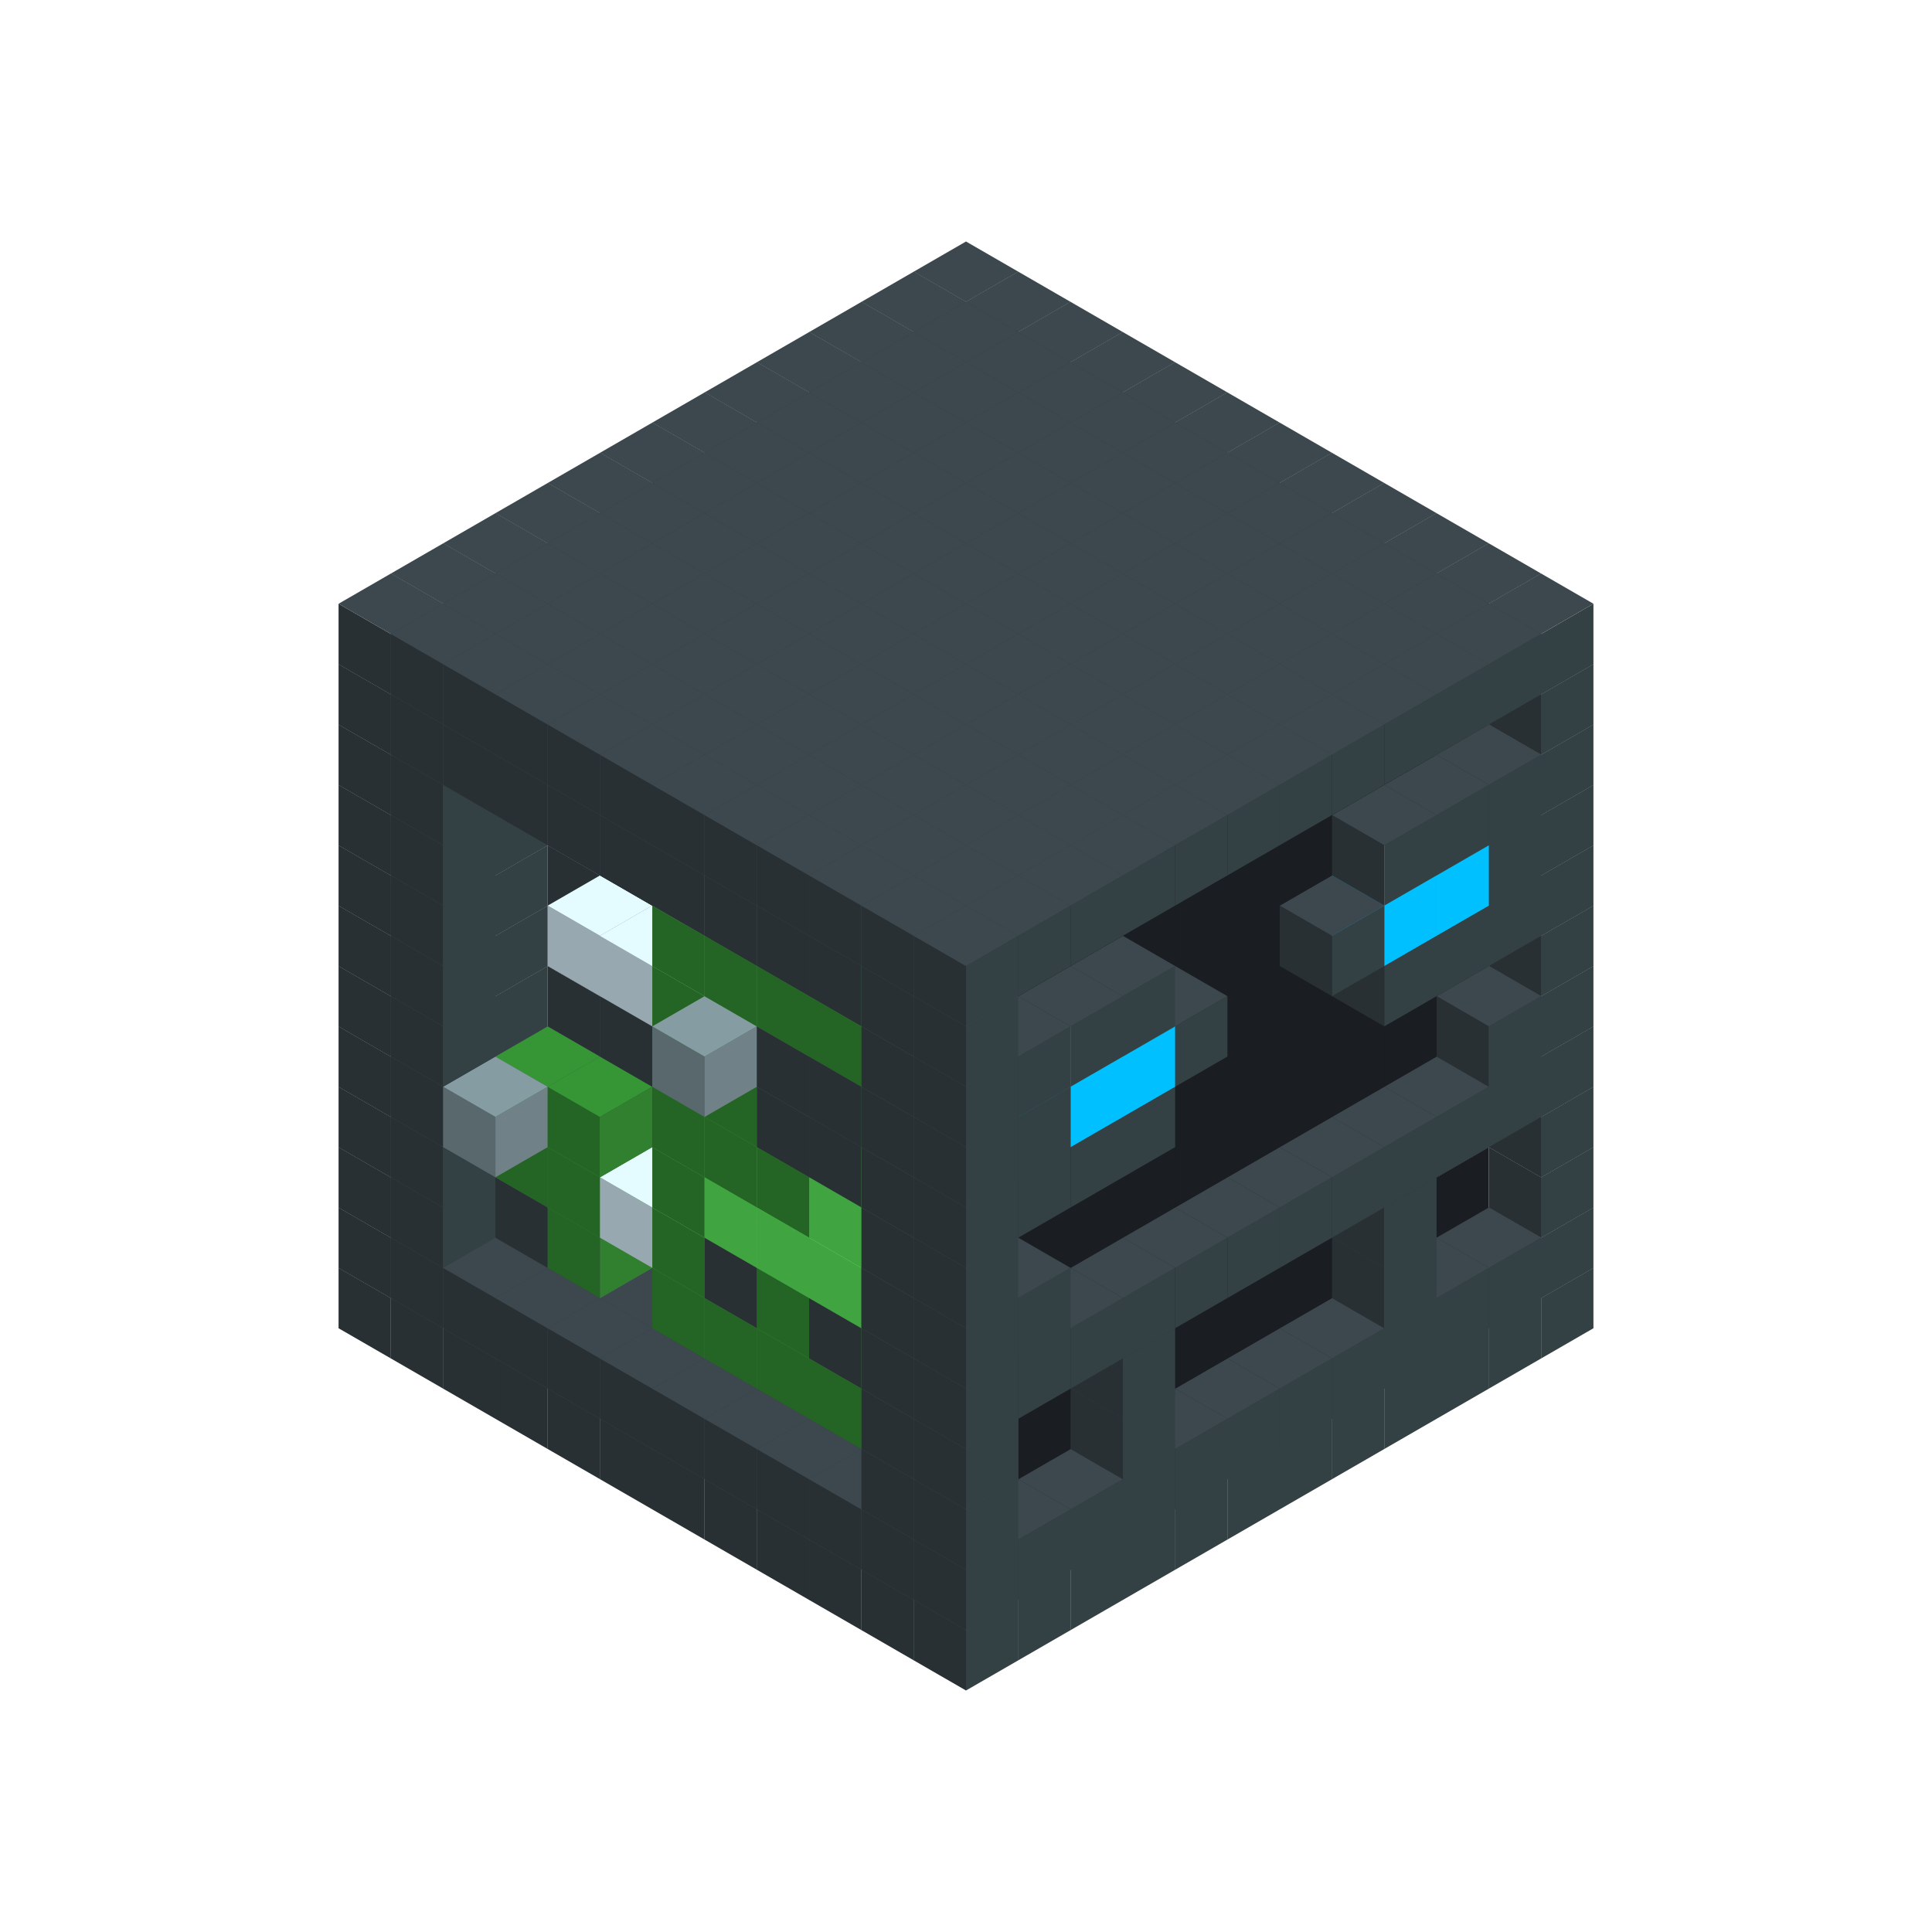 
<svg width='600' height='600' viewBox='4436371 5550000 3200000 3200000' xmlns='http://www.w3.org/2000/svg' xmlns:xlink='http://www.w3.org/1999/xlink'>
<use xlink:href='#v-0x0000010f-1' transform='translate(983738,3600000)'/>
<use xlink:href='#v-0x0000010f-1' transform='translate(1070341,3650000)'/>
<use xlink:href='#v-0x0000010f-1' transform='translate(1156944,3700000)'/>
<use xlink:href='#v-0x0000010f-1' transform='translate(1243547,3750000)'/>
<use xlink:href='#v-0x0000010f-1' transform='translate(1330150,3800000)'/>
<use xlink:href='#v-0x0000010f-1' transform='translate(1416753,3850000)'/>
<use xlink:href='#v-0x0000010f-1' transform='translate(1503356,3900000)'/>
<use xlink:href='#v-0x0000010f-1' transform='translate(1589959,3950000)'/>
<use xlink:href='#v-0x0000010f-1' transform='translate(1676562,4000000)'/>
<use xlink:href='#v-0x0000010f-1' transform='translate(1763165,4050000)'/>
<use xlink:href='#v-0x0000010f-1' transform='translate(1849768,4100000)'/>
<use xlink:href='#v-0x0000010f-1' transform='translate(2889004,3600000)'/>
<use xlink:href='#v-0x0000010f-1' transform='translate(2802401,3650000)'/>
<use xlink:href='#v-0x0000010f-1' transform='translate(2715798,3700000)'/>
<use xlink:href='#v-0x0000010f-1' transform='translate(2629195,3750000)'/>
<use xlink:href='#v-0x0000010f-1' transform='translate(2542592,3800000)'/>
<use xlink:href='#v-0x0000010f-1' transform='translate(2455989,3850000)'/>
<use xlink:href='#v-0x0000010f-1' transform='translate(2369386,3900000)'/>
<use xlink:href='#v-0x0000010f-1' transform='translate(2282783,3950000)'/>
<use xlink:href='#v-0x0000010f-1' transform='translate(2196180,4000000)'/>
<use xlink:href='#v-0x0000010f-1' transform='translate(2109577,4050000)'/>
<use xlink:href='#v-0x0000010f-1' transform='translate(2022974,4100000)'/>
<use xlink:href='#v-0x0000010f-1' transform='translate(1936371,4150000)'/>
<use xlink:href='#v-0x0000010f-1' transform='translate(983738,3500000)'/>
<use xlink:href='#v-0x0000010f-1' transform='translate(1156944,3500000)'/>
<use xlink:href='#v-0x0000010f-1' transform='translate(1070341,3550000)'/>
<use xlink:href='#v-0x0000010f-1' transform='translate(1243547,3550000)'/>
<use xlink:href='#v-0x0000010f-1' transform='translate(1156944,3600000)'/>
<use xlink:href='#v-0x0000010f-1' transform='translate(1330150,3600000)'/>
<use xlink:href='#v-0x0000010f-1' transform='translate(1243547,3650000)'/>
<use xlink:href='#v-0x0000010f-1' transform='translate(1416753,3650000)'/>
<use xlink:href='#v-0x0000010f-1' transform='translate(1330150,3700000)'/>
<use xlink:href='#v-0x0000010f-1' transform='translate(1503356,3700000)'/>
<use xlink:href='#v-0x0000010f-1' transform='translate(1416753,3750000)'/>
<use xlink:href='#v-0x0000010f-1' transform='translate(1589959,3750000)'/>
<use xlink:href='#v-0x0000010f-1' transform='translate(1503356,3800000)'/>
<use xlink:href='#v-0x0000010f-1' transform='translate(1676562,3800000)'/>
<use xlink:href='#v-0x0000010f-1' transform='translate(1589959,3850000)'/>
<use xlink:href='#v-0x0000010f-1' transform='translate(1763165,3850000)'/>
<use xlink:href='#v-0x0000010f-1' transform='translate(1676562,3900000)'/>
<use xlink:href='#v-0x0000010f-1' transform='translate(1849768,3900000)'/>
<use xlink:href='#v-0x0000010f-1' transform='translate(1763165,3950000)'/>
<use xlink:href='#v-0x0000010f-2' transform='translate(2715798,3500000)'/>
<use xlink:href='#v-0x0000010f-2' transform='translate(2629195,3550000)'/>
<use xlink:href='#v-0x0000010f-2' transform='translate(2542592,3600000)'/>
<use xlink:href='#v-0x0000010f-2' transform='translate(2455989,3650000)'/>
<use xlink:href='#v-0x0000010f-2' transform='translate(2369386,3700000)'/>
<use xlink:href='#v-0x0000010f-2' transform='translate(2282783,3750000)'/>
<use xlink:href='#v-0x0000010f-2' transform='translate(2196180,3800000)'/>
<use xlink:href='#v-0x0000010f-2' transform='translate(2109577,3850000)'/>
<use xlink:href='#v-0x0000010f-2' transform='translate(2022974,3900000)'/>
<use xlink:href='#v-0x0000010f-1' transform='translate(1936371,3950000)'/>
<use xlink:href='#v-0x0000010f-1' transform='translate(1849768,4000000)'/>
<use xlink:href='#v-0x0000010f-1' transform='translate(2889004,3500000)'/>
<use xlink:href='#v-0x0000010f-1' transform='translate(2802401,3550000)'/>
<use xlink:href='#v-0x0000010f-1' transform='translate(2715798,3600000)'/>
<use xlink:href='#v-0x0000010f-1' transform='translate(2629195,3650000)'/>
<use xlink:href='#v-0x0000010f-1' transform='translate(2542592,3700000)'/>
<use xlink:href='#v-0x0000010f-1' transform='translate(2455989,3750000)'/>
<use xlink:href='#v-0x0000010f-1' transform='translate(2369386,3800000)'/>
<use xlink:href='#v-0x0000010f-1' transform='translate(2282783,3850000)'/>
<use xlink:href='#v-0x0000010f-1' transform='translate(2196180,3900000)'/>
<use xlink:href='#v-0x0000010f-1' transform='translate(2109577,3950000)'/>
<use xlink:href='#v-0x0000010f-1' transform='translate(2022974,4000000)'/>
<use xlink:href='#v-0x0000010f-1' transform='translate(1936371,4050000)'/>
<use xlink:href='#v-0x0000010f-1' transform='translate(983738,3400000)'/>
<use xlink:href='#v-0x0000010f-1' transform='translate(1156944,3400000)'/>
<use xlink:href='#v-0x0000010f-1' transform='translate(1070341,3450000)'/>
<use xlink:href='#v-0x0000010f-7' transform='translate(1330150,3400000)'/>
<use xlink:href='#v-0x0000010f-7' transform='translate(1243547,3450000)'/>
<use xlink:href='#v-0x0000010f-7' transform='translate(1416753,3450000)'/>
<use xlink:href='#v-0x0000010f-5' transform='translate(1330150,3500000)'/>
<use xlink:href='#v-0x0000010f-7' transform='translate(1503356,3500000)'/>
<use xlink:href='#v-0x0000010f-7' transform='translate(1589959,3550000)'/>
<use xlink:href='#v-0x0000010f-5' transform='translate(1503356,3600000)'/>
<use xlink:href='#v-0x0000010f-7' transform='translate(1676562,3600000)'/>
<use xlink:href='#v-0x0000010f-5' transform='translate(1589959,3650000)'/>
<use xlink:href='#v-0x0000010f-7' transform='translate(1763165,3650000)'/>
<use xlink:href='#v-0x0000010f-5' transform='translate(1676562,3700000)'/>
<use xlink:href='#v-0x0000010f-7' transform='translate(1849768,3700000)'/>
<use xlink:href='#v-0x0000010f-5' transform='translate(1763165,3750000)'/>
<use xlink:href='#v-0x0000010f-7' transform='translate(1936371,3750000)'/>
<use xlink:href='#v-0x0000010f-5' transform='translate(1849768,3800000)'/>
<use xlink:href='#v-0x0000010f-4' transform='translate(2715798,3400000)'/>
<use xlink:href='#v-0x0000010f-4' transform='translate(2629195,3450000)'/>
<use xlink:href='#v-0x0000010f-4' transform='translate(2542592,3500000)'/>
<use xlink:href='#v-0x0000010f-4' transform='translate(2455989,3550000)'/>
<use xlink:href='#v-0x0000010f-4' transform='translate(2369386,3600000)'/>
<use xlink:href='#v-0x0000010f-4' transform='translate(2282783,3650000)'/>
<use xlink:href='#v-0x0000010f-4' transform='translate(2196180,3700000)'/>
<use xlink:href='#v-0x0000010f-4' transform='translate(2109577,3750000)'/>
<use xlink:href='#v-0x0000010f-4' transform='translate(2022974,3800000)'/>
<use xlink:href='#v-0x0000010f-1' transform='translate(1936371,3850000)'/>
<use xlink:href='#v-0x0000010f-1' transform='translate(1849768,3900000)'/>
<use xlink:href='#v-0x0000010f-1' transform='translate(2889004,3400000)'/>
<use xlink:href='#v-0x0000010f-1' transform='translate(2629195,3550000)'/>
<use xlink:href='#v-0x0000010f-1' transform='translate(2196180,3800000)'/>
<use xlink:href='#v-0x0000010f-1' transform='translate(1936371,3950000)'/>
<use xlink:href='#v-0x0000010f-1' transform='translate(983738,3300000)'/>
<use xlink:href='#v-0x0000010f-1' transform='translate(1156944,3300000)'/>
<use xlink:href='#v-0x0000010f-1' transform='translate(1070341,3350000)'/>
<use xlink:href='#v-0x0000010f-7' transform='translate(1330150,3300000)'/>
<use xlink:href='#v-0x0000010f-5' transform='translate(1243547,3350000)'/>
<use xlink:href='#v-0x0000010f-7' transform='translate(1416753,3350000)'/>
<use xlink:href='#v-0x0000010f-5' transform='translate(1330150,3400000)'/>
<use xlink:href='#v-0x0000010f-7' transform='translate(1503356,3400000)'/>
<use xlink:href='#v-0x0000010f-9' transform='translate(1416753,3450000)'/>
<use xlink:href='#v-0x0000010f-7' transform='translate(1589959,3450000)'/>
<use xlink:href='#v-0x0000010f-5' transform='translate(1503356,3500000)'/>
<use xlink:href='#v-0x0000010f-7' transform='translate(1676562,3500000)'/>
<use xlink:href='#v-0x0000010f-7' transform='translate(1589959,3550000)'/>
<use xlink:href='#v-0x0000010f-7' transform='translate(1763165,3550000)'/>
<use xlink:href='#v-0x0000010f-5' transform='translate(1676562,3600000)'/>
<use xlink:href='#v-0x0000010f-7' transform='translate(1849768,3600000)'/>
<use xlink:href='#v-0x0000010f-7' transform='translate(1763165,3650000)'/>
<use xlink:href='#v-0x0000010f-7' transform='translate(1936371,3650000)'/>
<use xlink:href='#v-0x0000010f-5' transform='translate(1849768,3700000)'/>
<use xlink:href='#v-0x0000010f-4' transform='translate(2715798,3300000)'/>
<use xlink:href='#v-0x0000010f-4' transform='translate(2629195,3350000)'/>
<use xlink:href='#v-0x0000010f-4' transform='translate(2542592,3400000)'/>
<use xlink:href='#v-0x0000010f-4' transform='translate(2455989,3450000)'/>
<use xlink:href='#v-0x0000010f-4' transform='translate(2369386,3500000)'/>
<use xlink:href='#v-0x0000010f-4' transform='translate(2282783,3550000)'/>
<use xlink:href='#v-0x0000010f-4' transform='translate(2196180,3600000)'/>
<use xlink:href='#v-0x0000010f-4' transform='translate(2109577,3650000)'/>
<use xlink:href='#v-0x0000010f-4' transform='translate(2022974,3700000)'/>
<use xlink:href='#v-0x0000010f-1' transform='translate(1936371,3750000)'/>
<use xlink:href='#v-0x0000010f-1' transform='translate(1849768,3800000)'/>
<use xlink:href='#v-0x0000010f-1' transform='translate(2889004,3300000)'/>
<use xlink:href='#v-0x0000010f-1' transform='translate(2629195,3450000)'/>
<use xlink:href='#v-0x0000010f-1' transform='translate(2196180,3700000)'/>
<use xlink:href='#v-0x0000010f-1' transform='translate(1936371,3850000)'/>
<use xlink:href='#v-0x0000010f-1' transform='translate(983738,3200000)'/>
<use xlink:href='#v-0x0000010f-1' transform='translate(1156944,3200000)'/>
<use xlink:href='#v-0x0000010f-1' transform='translate(1070341,3250000)'/>
<use xlink:href='#v-0x0000010f-7' transform='translate(1330150,3200000)'/>
<use xlink:href='#v-0x0000010f-5' transform='translate(1243547,3250000)'/>
<use xlink:href='#v-0x0000010f-8' transform='translate(1156944,3300000)'/>
<use xlink:href='#v-0x0000010f-7' transform='translate(1416753,3250000)'/>
<use xlink:href='#v-0x0000010f-5' transform='translate(1330150,3300000)'/>
<use xlink:href='#v-0x0000010f-7' transform='translate(1503356,3300000)'/>
<use xlink:href='#v-0x0000010f-7' transform='translate(1589959,3350000)'/>
<use xlink:href='#v-0x0000010f-5' transform='translate(1503356,3400000)'/>
<use xlink:href='#v-0x0000010f-7' transform='translate(1676562,3400000)'/>
<use xlink:href='#v-0x0000010f-6' transform='translate(1589959,3450000)'/>
<use xlink:href='#v-0x0000010f-7' transform='translate(1763165,3450000)'/>
<use xlink:href='#v-0x0000010f-6' transform='translate(1676562,3500000)'/>
<use xlink:href='#v-0x0000010f-7' transform='translate(1849768,3500000)'/>
<use xlink:href='#v-0x0000010f-6' transform='translate(1763165,3550000)'/>
<use xlink:href='#v-0x0000010f-7' transform='translate(1936371,3550000)'/>
<use xlink:href='#v-0x0000010f-5' transform='translate(1849768,3600000)'/>
<use xlink:href='#v-0x0000010f-2' transform='translate(2715798,3200000)'/>
<use xlink:href='#v-0x0000010f-2' transform='translate(2629195,3250000)'/>
<use xlink:href='#v-0x0000010f-2' transform='translate(2542592,3300000)'/>
<use xlink:href='#v-0x0000010f-2' transform='translate(2455989,3350000)'/>
<use xlink:href='#v-0x0000010f-2' transform='translate(2369386,3400000)'/>
<use xlink:href='#v-0x0000010f-2' transform='translate(2282783,3450000)'/>
<use xlink:href='#v-0x0000010f-2' transform='translate(2196180,3500000)'/>
<use xlink:href='#v-0x0000010f-2' transform='translate(2109577,3550000)'/>
<use xlink:href='#v-0x0000010f-2' transform='translate(2022974,3600000)'/>
<use xlink:href='#v-0x0000010f-1' transform='translate(1936371,3650000)'/>
<use xlink:href='#v-0x0000010f-1' transform='translate(1849768,3700000)'/>
<use xlink:href='#v-0x0000010f-1' transform='translate(2889004,3200000)'/>
<use xlink:href='#v-0x0000010f-1' transform='translate(2802401,3250000)'/>
<use xlink:href='#v-0x0000010f-1' transform='translate(2715798,3300000)'/>
<use xlink:href='#v-0x0000010f-1' transform='translate(2629195,3350000)'/>
<use xlink:href='#v-0x0000010f-1' transform='translate(2542592,3400000)'/>
<use xlink:href='#v-0x0000010f-1' transform='translate(2455989,3450000)'/>
<use xlink:href='#v-0x0000010f-1' transform='translate(2369386,3500000)'/>
<use xlink:href='#v-0x0000010f-1' transform='translate(2282783,3550000)'/>
<use xlink:href='#v-0x0000010f-1' transform='translate(2196180,3600000)'/>
<use xlink:href='#v-0x0000010f-1' transform='translate(2109577,3650000)'/>
<use xlink:href='#v-0x0000010f-1' transform='translate(2022974,3700000)'/>
<use xlink:href='#v-0x0000010f-1' transform='translate(1936371,3750000)'/>
<use xlink:href='#v-0x0000010f-1' transform='translate(983738,3100000)'/>
<use xlink:href='#v-0x0000010f-1' transform='translate(1156944,3100000)'/>
<use xlink:href='#v-0x0000010f-1' transform='translate(1070341,3150000)'/>
<use xlink:href='#v-0x0000010f-7' transform='translate(1330150,3100000)'/>
<use xlink:href='#v-0x0000010f-7' transform='translate(1416753,3150000)'/>
<use xlink:href='#v-0x0000010f-7' transform='translate(1503356,3200000)'/>
<use xlink:href='#v-0x0000010f-7' transform='translate(1589959,3250000)'/>
<use xlink:href='#v-0x0000010f-5' transform='translate(1503356,3300000)'/>
<use xlink:href='#v-0x0000010f-7' transform='translate(1676562,3300000)'/>
<use xlink:href='#v-0x0000010f-5' transform='translate(1589959,3350000)'/>
<use xlink:href='#v-0x0000010f-7' transform='translate(1763165,3350000)'/>
<use xlink:href='#v-0x0000010f-5' transform='translate(1676562,3400000)'/>
<use xlink:href='#v-0x0000010f-7' transform='translate(1849768,3400000)'/>
<use xlink:href='#v-0x0000010f-6' transform='translate(1763165,3450000)'/>
<use xlink:href='#v-0x0000010f-7' transform='translate(1936371,3450000)'/>
<use xlink:href='#v-0x0000010f-5' transform='translate(1849768,3500000)'/>
<use xlink:href='#v-0x0000010f-2' transform='translate(2715798,3100000)'/>
<use xlink:href='#v-0x0000010f-2' transform='translate(2629195,3150000)'/>
<use xlink:href='#v-0x0000010f-2' transform='translate(2542592,3200000)'/>
<use xlink:href='#v-0x0000010f-2' transform='translate(2455989,3250000)'/>
<use xlink:href='#v-0x0000010f-2' transform='translate(2369386,3300000)'/>
<use xlink:href='#v-0x0000010f-2' transform='translate(2282783,3350000)'/>
<use xlink:href='#v-0x0000010f-2' transform='translate(2196180,3400000)'/>
<use xlink:href='#v-0x0000010f-2' transform='translate(2109577,3450000)'/>
<use xlink:href='#v-0x0000010f-2' transform='translate(2022974,3500000)'/>
<use xlink:href='#v-0x0000010f-1' transform='translate(1936371,3550000)'/>
<use xlink:href='#v-0x0000010f-1' transform='translate(1849768,3600000)'/>
<use xlink:href='#v-0x0000010f-1' transform='translate(2889004,3100000)'/>
<use xlink:href='#v-0x0000010f-1' transform='translate(2802401,3150000)'/>
<use xlink:href='#v-0x0000010f-1' transform='translate(2022974,3600000)'/>
<use xlink:href='#v-0x0000010f-1' transform='translate(1936371,3650000)'/>
<use xlink:href='#v-0x0000010f-1' transform='translate(983738,3000000)'/>
<use xlink:href='#v-0x0000010f-1' transform='translate(1156944,3000000)'/>
<use xlink:href='#v-0x0000010f-1' transform='translate(1070341,3050000)'/>
<use xlink:href='#v-0x0000010f-7' transform='translate(1330150,3000000)'/>
<use xlink:href='#v-0x0000010f-7' transform='translate(1416753,3050000)'/>
<use xlink:href='#v-0x0000010f-7' transform='translate(1503356,3100000)'/>
<use xlink:href='#v-0x0000010f-7' transform='translate(1589959,3150000)'/>
<use xlink:href='#v-0x0000010f-5' transform='translate(1503356,3200000)'/>
<use xlink:href='#v-0x0000010f-7' transform='translate(1676562,3200000)'/>
<use xlink:href='#v-0x0000010f-5' transform='translate(1589959,3250000)'/>
<use xlink:href='#v-0x0000010f-7' transform='translate(1763165,3250000)'/>
<use xlink:href='#v-0x0000010f-7' transform='translate(1676562,3300000)'/>
<use xlink:href='#v-0x0000010f-7' transform='translate(1849768,3300000)'/>
<use xlink:href='#v-0x0000010f-7' transform='translate(1763165,3350000)'/>
<use xlink:href='#v-0x0000010f-7' transform='translate(1936371,3350000)'/>
<use xlink:href='#v-0x0000010f-5' transform='translate(1849768,3400000)'/>
<use xlink:href='#v-0x0000010f-2' transform='translate(2715798,3000000)'/>
<use xlink:href='#v-0x0000010f-2' transform='translate(2629195,3050000)'/>
<use xlink:href='#v-0x0000010f-2' transform='translate(2542592,3100000)'/>
<use xlink:href='#v-0x0000010f-2' transform='translate(2455989,3150000)'/>
<use xlink:href='#v-0x0000010f-2' transform='translate(2369386,3200000)'/>
<use xlink:href='#v-0x0000010f-2' transform='translate(2282783,3250000)'/>
<use xlink:href='#v-0x0000010f-2' transform='translate(2196180,3300000)'/>
<use xlink:href='#v-0x0000010f-2' transform='translate(2109577,3350000)'/>
<use xlink:href='#v-0x0000010f-2' transform='translate(2022974,3400000)'/>
<use xlink:href='#v-0x0000010f-1' transform='translate(1936371,3450000)'/>
<use xlink:href='#v-0x0000010f-1' transform='translate(1849768,3500000)'/>
<use xlink:href='#v-0x0000010f-1' transform='translate(2889004,3000000)'/>
<use xlink:href='#v-0x0000010f-1' transform='translate(1936371,3550000)'/>
<use xlink:href='#v-0x0000010f-1' transform='translate(983738,2900000)'/>
<use xlink:href='#v-0x0000010f-1' transform='translate(1156944,2900000)'/>
<use xlink:href='#v-0x0000010f-1' transform='translate(1070341,2950000)'/>
<use xlink:href='#v-0x0000010f-7' transform='translate(1330150,2900000)'/>
<use xlink:href='#v-0x0000010f-7' transform='translate(1416753,2950000)'/>
<use xlink:href='#v-0x0000010f-9' transform='translate(1330150,3000000)'/>
<use xlink:href='#v-0x0000010f-7' transform='translate(1503356,3000000)'/>
<use xlink:href='#v-0x0000010f-9' transform='translate(1416753,3050000)'/>
<use xlink:href='#v-0x0000010f-7' transform='translate(1589959,3050000)'/>
<use xlink:href='#v-0x0000010f-5' transform='translate(1503356,3100000)'/>
<use xlink:href='#v-0x0000010f-7' transform='translate(1676562,3100000)'/>
<use xlink:href='#v-0x0000010f-5' transform='translate(1589959,3150000)'/>
<use xlink:href='#v-0x0000010f-8' transform='translate(1503356,3200000)'/>
<use xlink:href='#v-0x0000010f-7' transform='translate(1763165,3150000)'/>
<use xlink:href='#v-0x0000010f-7' transform='translate(1676562,3200000)'/>
<use xlink:href='#v-0x0000010f-7' transform='translate(1849768,3200000)'/>
<use xlink:href='#v-0x0000010f-7' transform='translate(1763165,3250000)'/>
<use xlink:href='#v-0x0000010f-7' transform='translate(1936371,3250000)'/>
<use xlink:href='#v-0x0000010f-5' transform='translate(1849768,3300000)'/>
<use xlink:href='#v-0x0000010f-2' transform='translate(2715798,2900000)'/>
<use xlink:href='#v-0x0000010f-2' transform='translate(2629195,2950000)'/>
<use xlink:href='#v-0x0000010f-2' transform='translate(2542592,3000000)'/>
<use xlink:href='#v-0x0000010f-2' transform='translate(2455989,3050000)'/>
<use xlink:href='#v-0x0000010f-2' transform='translate(2369386,3100000)'/>
<use xlink:href='#v-0x0000010f-2' transform='translate(2282783,3150000)'/>
<use xlink:href='#v-0x0000010f-2' transform='translate(2196180,3200000)'/>
<use xlink:href='#v-0x0000010f-2' transform='translate(2109577,3250000)'/>
<use xlink:href='#v-0x0000010f-2' transform='translate(2022974,3300000)'/>
<use xlink:href='#v-0x0000010f-1' transform='translate(1936371,3350000)'/>
<use xlink:href='#v-0x0000010f-1' transform='translate(1849768,3400000)'/>
<use xlink:href='#v-0x0000010f-1' transform='translate(2889004,2900000)'/>
<use xlink:href='#v-0x0000010f-1' transform='translate(2802401,2950000)'/>
<use xlink:href='#v-0x0000010f-1' transform='translate(2715798,3000000)'/>
<use xlink:href='#v-0x0000010f-1' transform='translate(2629195,3050000)'/>
<use xlink:href='#v-0x0000010f-1' transform='translate(2196180,3300000)'/>
<use xlink:href='#v-0x0000010f-1' transform='translate(2109577,3350000)'/>
<use xlink:href='#v-0x0000010f-1' transform='translate(2022974,3400000)'/>
<use xlink:href='#v-0x0000010f-1' transform='translate(1936371,3450000)'/>
<use xlink:href='#v-0x0000010f-1' transform='translate(983738,2800000)'/>
<use xlink:href='#v-0x0000010f-1' transform='translate(1156944,2800000)'/>
<use xlink:href='#v-0x0000010f-1' transform='translate(1070341,2850000)'/>
<use xlink:href='#v-0x0000010f-7' transform='translate(1330150,2800000)'/>
<use xlink:href='#v-0x0000010f-7' transform='translate(1416753,2850000)'/>
<use xlink:href='#v-0x0000010f-7' transform='translate(1503356,2900000)'/>
<use xlink:href='#v-0x0000010f-7' transform='translate(1589959,2950000)'/>
<use xlink:href='#v-0x0000010f-5' transform='translate(1503356,3000000)'/>
<use xlink:href='#v-0x0000010f-7' transform='translate(1676562,3000000)'/>
<use xlink:href='#v-0x0000010f-5' transform='translate(1589959,3050000)'/>
<use xlink:href='#v-0x0000010f-7' transform='translate(1763165,3050000)'/>
<use xlink:href='#v-0x0000010f-5' transform='translate(1676562,3100000)'/>
<use xlink:href='#v-0x0000010f-7' transform='translate(1849768,3100000)'/>
<use xlink:href='#v-0x0000010f-5' transform='translate(1763165,3150000)'/>
<use xlink:href='#v-0x0000010f-7' transform='translate(1936371,3150000)'/>
<use xlink:href='#v-0x0000010f-5' transform='translate(1849768,3200000)'/>
<use xlink:href='#v-0x0000010f-2' transform='translate(2715798,2800000)'/>
<use xlink:href='#v-0x0000010f-2' transform='translate(2629195,2850000)'/>
<use xlink:href='#v-0x0000010f-2' transform='translate(2542592,2900000)'/>
<use xlink:href='#v-0x0000010f-2' transform='translate(2455989,2950000)'/>
<use xlink:href='#v-0x0000010f-2' transform='translate(2369386,3000000)'/>
<use xlink:href='#v-0x0000010f-2' transform='translate(2282783,3050000)'/>
<use xlink:href='#v-0x0000010f-2' transform='translate(2196180,3100000)'/>
<use xlink:href='#v-0x0000010f-2' transform='translate(2109577,3150000)'/>
<use xlink:href='#v-0x0000010f-2' transform='translate(2022974,3200000)'/>
<use xlink:href='#v-0x0000010f-1' transform='translate(1936371,3250000)'/>
<use xlink:href='#v-0x0000010f-1' transform='translate(1849768,3300000)'/>
<use xlink:href='#v-0x0000010f-1' transform='translate(2889004,2800000)'/>
<use xlink:href='#v-0x0000010f-1' transform='translate(2802401,2850000)'/>
<use xlink:href='#v-0x0000010f-3' transform='translate(2715798,2900000)'/>
<use xlink:href='#v-0x0000010f-3' transform='translate(2629195,2950000)'/>
<use xlink:href='#v-0x0000010f-1' transform='translate(2542592,3000000)'/>
<use xlink:href='#v-0x0000010f-1' transform='translate(2282783,3150000)'/>
<use xlink:href='#v-0x0000010f-3' transform='translate(2196180,3200000)'/>
<use xlink:href='#v-0x0000010f-3' transform='translate(2109577,3250000)'/>
<use xlink:href='#v-0x0000010f-1' transform='translate(2022974,3300000)'/>
<use xlink:href='#v-0x0000010f-1' transform='translate(1936371,3350000)'/>
<use xlink:href='#v-0x0000010f-1' transform='translate(983738,2700000)'/>
<use xlink:href='#v-0x0000010f-1' transform='translate(1156944,2700000)'/>
<use xlink:href='#v-0x0000010f-1' transform='translate(1070341,2750000)'/>
<use xlink:href='#v-0x0000010f-7' transform='translate(1330150,2700000)'/>
<use xlink:href='#v-0x0000010f-7' transform='translate(1416753,2750000)'/>
<use xlink:href='#v-0x0000010f-7' transform='translate(1503356,2800000)'/>
<use xlink:href='#v-0x0000010f-7' transform='translate(1589959,2850000)'/>
<use xlink:href='#v-0x0000010f-7' transform='translate(1676562,2900000)'/>
<use xlink:href='#v-0x0000010f-7' transform='translate(1763165,2950000)'/>
<use xlink:href='#v-0x0000010f-7' transform='translate(1849768,3000000)'/>
<use xlink:href='#v-0x0000010f-7' transform='translate(1936371,3050000)'/>
<use xlink:href='#v-0x0000010f-2' transform='translate(2715798,2700000)'/>
<use xlink:href='#v-0x0000010f-2' transform='translate(2629195,2750000)'/>
<use xlink:href='#v-0x0000010f-2' transform='translate(2542592,2800000)'/>
<use xlink:href='#v-0x0000010f-2' transform='translate(2455989,2850000)'/>
<use xlink:href='#v-0x0000010f-2' transform='translate(2369386,2900000)'/>
<use xlink:href='#v-0x0000010f-2' transform='translate(2282783,2950000)'/>
<use xlink:href='#v-0x0000010f-2' transform='translate(2196180,3000000)'/>
<use xlink:href='#v-0x0000010f-2' transform='translate(2109577,3050000)'/>
<use xlink:href='#v-0x0000010f-2' transform='translate(2022974,3100000)'/>
<use xlink:href='#v-0x0000010f-1' transform='translate(1936371,3150000)'/>
<use xlink:href='#v-0x0000010f-1' transform='translate(1849768,3200000)'/>
<use xlink:href='#v-0x0000010f-1' transform='translate(2889004,2700000)'/>
<use xlink:href='#v-0x0000010f-1' transform='translate(2802401,2750000)'/>
<use xlink:href='#v-0x0000010f-1' transform='translate(2715798,2800000)'/>
<use xlink:href='#v-0x0000010f-1' transform='translate(2629195,2850000)'/>
<use xlink:href='#v-0x0000010f-1' transform='translate(2196180,3100000)'/>
<use xlink:href='#v-0x0000010f-1' transform='translate(2109577,3150000)'/>
<use xlink:href='#v-0x0000010f-1' transform='translate(2022974,3200000)'/>
<use xlink:href='#v-0x0000010f-1' transform='translate(1936371,3250000)'/>
<use xlink:href='#v-0x0000010f-1' transform='translate(983738,2600000)'/>
<use xlink:href='#v-0x0000010f-1' transform='translate(1156944,2600000)'/>
<use xlink:href='#v-0x0000010f-1' transform='translate(1070341,2650000)'/>
<use xlink:href='#v-0x0000010f-1' transform='translate(1243547,2650000)'/>
<use xlink:href='#v-0x0000010f-1' transform='translate(1156944,2700000)'/>
<use xlink:href='#v-0x0000010f-1' transform='translate(1330150,2700000)'/>
<use xlink:href='#v-0x0000010f-1' transform='translate(1243547,2750000)'/>
<use xlink:href='#v-0x0000010f-1' transform='translate(1416753,2750000)'/>
<use xlink:href='#v-0x0000010f-1' transform='translate(1330150,2800000)'/>
<use xlink:href='#v-0x0000010f-1' transform='translate(1503356,2800000)'/>
<use xlink:href='#v-0x0000010f-1' transform='translate(1416753,2850000)'/>
<use xlink:href='#v-0x0000010f-1' transform='translate(1589959,2850000)'/>
<use xlink:href='#v-0x0000010f-1' transform='translate(1503356,2900000)'/>
<use xlink:href='#v-0x0000010f-1' transform='translate(1676562,2900000)'/>
<use xlink:href='#v-0x0000010f-1' transform='translate(1589959,2950000)'/>
<use xlink:href='#v-0x0000010f-1' transform='translate(1763165,2950000)'/>
<use xlink:href='#v-0x0000010f-1' transform='translate(1676562,3000000)'/>
<use xlink:href='#v-0x0000010f-1' transform='translate(1849768,3000000)'/>
<use xlink:href='#v-0x0000010f-1' transform='translate(1763165,3050000)'/>
<use xlink:href='#v-0x0000010f-2' transform='translate(2715798,2600000)'/>
<use xlink:href='#v-0x0000010f-2' transform='translate(2629195,2650000)'/>
<use xlink:href='#v-0x0000010f-2' transform='translate(2542592,2700000)'/>
<use xlink:href='#v-0x0000010f-2' transform='translate(2455989,2750000)'/>
<use xlink:href='#v-0x0000010f-2' transform='translate(2369386,2800000)'/>
<use xlink:href='#v-0x0000010f-2' transform='translate(2282783,2850000)'/>
<use xlink:href='#v-0x0000010f-2' transform='translate(2196180,2900000)'/>
<use xlink:href='#v-0x0000010f-2' transform='translate(2109577,2950000)'/>
<use xlink:href='#v-0x0000010f-2' transform='translate(2022974,3000000)'/>
<use xlink:href='#v-0x0000010f-1' transform='translate(1936371,3050000)'/>
<use xlink:href='#v-0x0000010f-1' transform='translate(1849768,3100000)'/>
<use xlink:href='#v-0x0000010f-1' transform='translate(2889004,2600000)'/>
<use xlink:href='#v-0x0000010f-1' transform='translate(1936371,3150000)'/>
<use xlink:href='#v-0x0000010f-1' transform='translate(1936371,1950000)'/>
<use xlink:href='#v-0x0000010f-1' transform='translate(1849768,2000000)'/>
<use xlink:href='#v-0x0000010f-1' transform='translate(1763165,2050000)'/>
<use xlink:href='#v-0x0000010f-1' transform='translate(1676562,2100000)'/>
<use xlink:href='#v-0x0000010f-1' transform='translate(1589959,2150000)'/>
<use xlink:href='#v-0x0000010f-1' transform='translate(1503356,2200000)'/>
<use xlink:href='#v-0x0000010f-1' transform='translate(1416753,2250000)'/>
<use xlink:href='#v-0x0000010f-1' transform='translate(1330150,2300000)'/>
<use xlink:href='#v-0x0000010f-1' transform='translate(1243547,2350000)'/>
<use xlink:href='#v-0x0000010f-1' transform='translate(1156944,2400000)'/>
<use xlink:href='#v-0x0000010f-1' transform='translate(1070341,2450000)'/>
<use xlink:href='#v-0x0000010f-1' transform='translate(983738,2500000)'/>
<use xlink:href='#v-0x0000010f-1' transform='translate(2022974,2000000)'/>
<use xlink:href='#v-0x0000010f-1' transform='translate(1936371,2050000)'/>
<use xlink:href='#v-0x0000010f-1' transform='translate(1849768,2100000)'/>
<use xlink:href='#v-0x0000010f-1' transform='translate(1763165,2150000)'/>
<use xlink:href='#v-0x0000010f-1' transform='translate(1676562,2200000)'/>
<use xlink:href='#v-0x0000010f-1' transform='translate(1589959,2250000)'/>
<use xlink:href='#v-0x0000010f-1' transform='translate(1503356,2300000)'/>
<use xlink:href='#v-0x0000010f-1' transform='translate(1416753,2350000)'/>
<use xlink:href='#v-0x0000010f-1' transform='translate(1330150,2400000)'/>
<use xlink:href='#v-0x0000010f-1' transform='translate(1243547,2450000)'/>
<use xlink:href='#v-0x0000010f-1' transform='translate(1156944,2500000)'/>
<use xlink:href='#v-0x0000010f-1' transform='translate(1070341,2550000)'/>
<use xlink:href='#v-0x0000010f-1' transform='translate(2109577,2050000)'/>
<use xlink:href='#v-0x0000010f-1' transform='translate(2022974,2100000)'/>
<use xlink:href='#v-0x0000010f-1' transform='translate(1936371,2150000)'/>
<use xlink:href='#v-0x0000010f-1' transform='translate(1849768,2200000)'/>
<use xlink:href='#v-0x0000010f-1' transform='translate(1763165,2250000)'/>
<use xlink:href='#v-0x0000010f-1' transform='translate(1676562,2300000)'/>
<use xlink:href='#v-0x0000010f-1' transform='translate(1589959,2350000)'/>
<use xlink:href='#v-0x0000010f-1' transform='translate(1503356,2400000)'/>
<use xlink:href='#v-0x0000010f-1' transform='translate(1416753,2450000)'/>
<use xlink:href='#v-0x0000010f-1' transform='translate(1330150,2500000)'/>
<use xlink:href='#v-0x0000010f-1' transform='translate(1243547,2550000)'/>
<use xlink:href='#v-0x0000010f-1' transform='translate(1156944,2600000)'/>
<use xlink:href='#v-0x0000010f-1' transform='translate(2196180,2100000)'/>
<use xlink:href='#v-0x0000010f-1' transform='translate(2109577,2150000)'/>
<use xlink:href='#v-0x0000010f-1' transform='translate(2022974,2200000)'/>
<use xlink:href='#v-0x0000010f-1' transform='translate(1936371,2250000)'/>
<use xlink:href='#v-0x0000010f-1' transform='translate(1849768,2300000)'/>
<use xlink:href='#v-0x0000010f-1' transform='translate(1763165,2350000)'/>
<use xlink:href='#v-0x0000010f-1' transform='translate(1676562,2400000)'/>
<use xlink:href='#v-0x0000010f-1' transform='translate(1589959,2450000)'/>
<use xlink:href='#v-0x0000010f-1' transform='translate(1503356,2500000)'/>
<use xlink:href='#v-0x0000010f-1' transform='translate(1416753,2550000)'/>
<use xlink:href='#v-0x0000010f-1' transform='translate(1330150,2600000)'/>
<use xlink:href='#v-0x0000010f-1' transform='translate(1243547,2650000)'/>
<use xlink:href='#v-0x0000010f-1' transform='translate(2282783,2150000)'/>
<use xlink:href='#v-0x0000010f-1' transform='translate(2196180,2200000)'/>
<use xlink:href='#v-0x0000010f-1' transform='translate(2109577,2250000)'/>
<use xlink:href='#v-0x0000010f-1' transform='translate(2022974,2300000)'/>
<use xlink:href='#v-0x0000010f-1' transform='translate(1936371,2350000)'/>
<use xlink:href='#v-0x0000010f-1' transform='translate(1849768,2400000)'/>
<use xlink:href='#v-0x0000010f-1' transform='translate(1763165,2450000)'/>
<use xlink:href='#v-0x0000010f-1' transform='translate(1676562,2500000)'/>
<use xlink:href='#v-0x0000010f-1' transform='translate(1589959,2550000)'/>
<use xlink:href='#v-0x0000010f-1' transform='translate(1503356,2600000)'/>
<use xlink:href='#v-0x0000010f-1' transform='translate(1416753,2650000)'/>
<use xlink:href='#v-0x0000010f-1' transform='translate(1330150,2700000)'/>
<use xlink:href='#v-0x0000010f-1' transform='translate(2369386,2200000)'/>
<use xlink:href='#v-0x0000010f-1' transform='translate(2282783,2250000)'/>
<use xlink:href='#v-0x0000010f-1' transform='translate(2196180,2300000)'/>
<use xlink:href='#v-0x0000010f-1' transform='translate(2109577,2350000)'/>
<use xlink:href='#v-0x0000010f-1' transform='translate(2022974,2400000)'/>
<use xlink:href='#v-0x0000010f-1' transform='translate(1936371,2450000)'/>
<use xlink:href='#v-0x0000010f-1' transform='translate(1849768,2500000)'/>
<use xlink:href='#v-0x0000010f-1' transform='translate(1763165,2550000)'/>
<use xlink:href='#v-0x0000010f-1' transform='translate(1676562,2600000)'/>
<use xlink:href='#v-0x0000010f-1' transform='translate(1589959,2650000)'/>
<use xlink:href='#v-0x0000010f-1' transform='translate(1503356,2700000)'/>
<use xlink:href='#v-0x0000010f-1' transform='translate(1416753,2750000)'/>
<use xlink:href='#v-0x0000010f-1' transform='translate(2455989,2250000)'/>
<use xlink:href='#v-0x0000010f-1' transform='translate(2369386,2300000)'/>
<use xlink:href='#v-0x0000010f-1' transform='translate(2282783,2350000)'/>
<use xlink:href='#v-0x0000010f-1' transform='translate(2196180,2400000)'/>
<use xlink:href='#v-0x0000010f-1' transform='translate(2109577,2450000)'/>
<use xlink:href='#v-0x0000010f-1' transform='translate(2022974,2500000)'/>
<use xlink:href='#v-0x0000010f-1' transform='translate(1936371,2550000)'/>
<use xlink:href='#v-0x0000010f-1' transform='translate(1849768,2600000)'/>
<use xlink:href='#v-0x0000010f-1' transform='translate(1763165,2650000)'/>
<use xlink:href='#v-0x0000010f-1' transform='translate(1676562,2700000)'/>
<use xlink:href='#v-0x0000010f-1' transform='translate(1589959,2750000)'/>
<use xlink:href='#v-0x0000010f-1' transform='translate(1503356,2800000)'/>
<use xlink:href='#v-0x0000010f-1' transform='translate(2542592,2300000)'/>
<use xlink:href='#v-0x0000010f-1' transform='translate(2455989,2350000)'/>
<use xlink:href='#v-0x0000010f-1' transform='translate(2369386,2400000)'/>
<use xlink:href='#v-0x0000010f-1' transform='translate(2282783,2450000)'/>
<use xlink:href='#v-0x0000010f-1' transform='translate(2196180,2500000)'/>
<use xlink:href='#v-0x0000010f-1' transform='translate(2109577,2550000)'/>
<use xlink:href='#v-0x0000010f-1' transform='translate(2022974,2600000)'/>
<use xlink:href='#v-0x0000010f-1' transform='translate(1936371,2650000)'/>
<use xlink:href='#v-0x0000010f-1' transform='translate(1849768,2700000)'/>
<use xlink:href='#v-0x0000010f-1' transform='translate(1763165,2750000)'/>
<use xlink:href='#v-0x0000010f-1' transform='translate(1676562,2800000)'/>
<use xlink:href='#v-0x0000010f-1' transform='translate(1589959,2850000)'/>
<use xlink:href='#v-0x0000010f-1' transform='translate(2629195,2350000)'/>
<use xlink:href='#v-0x0000010f-1' transform='translate(2542592,2400000)'/>
<use xlink:href='#v-0x0000010f-1' transform='translate(2455989,2450000)'/>
<use xlink:href='#v-0x0000010f-1' transform='translate(2369386,2500000)'/>
<use xlink:href='#v-0x0000010f-1' transform='translate(2282783,2550000)'/>
<use xlink:href='#v-0x0000010f-1' transform='translate(2196180,2600000)'/>
<use xlink:href='#v-0x0000010f-1' transform='translate(2109577,2650000)'/>
<use xlink:href='#v-0x0000010f-1' transform='translate(2022974,2700000)'/>
<use xlink:href='#v-0x0000010f-1' transform='translate(1936371,2750000)'/>
<use xlink:href='#v-0x0000010f-1' transform='translate(1849768,2800000)'/>
<use xlink:href='#v-0x0000010f-1' transform='translate(1763165,2850000)'/>
<use xlink:href='#v-0x0000010f-1' transform='translate(1676562,2900000)'/>
<use xlink:href='#v-0x0000010f-1' transform='translate(2715798,2400000)'/>
<use xlink:href='#v-0x0000010f-1' transform='translate(2629195,2450000)'/>
<use xlink:href='#v-0x0000010f-1' transform='translate(2542592,2500000)'/>
<use xlink:href='#v-0x0000010f-1' transform='translate(2455989,2550000)'/>
<use xlink:href='#v-0x0000010f-1' transform='translate(2369386,2600000)'/>
<use xlink:href='#v-0x0000010f-1' transform='translate(2282783,2650000)'/>
<use xlink:href='#v-0x0000010f-1' transform='translate(2196180,2700000)'/>
<use xlink:href='#v-0x0000010f-1' transform='translate(2109577,2750000)'/>
<use xlink:href='#v-0x0000010f-1' transform='translate(2022974,2800000)'/>
<use xlink:href='#v-0x0000010f-1' transform='translate(1936371,2850000)'/>
<use xlink:href='#v-0x0000010f-1' transform='translate(1849768,2900000)'/>
<use xlink:href='#v-0x0000010f-1' transform='translate(1763165,2950000)'/>
<use xlink:href='#v-0x0000010f-1' transform='translate(2802401,2450000)'/>
<use xlink:href='#v-0x0000010f-1' transform='translate(2715798,2500000)'/>
<use xlink:href='#v-0x0000010f-1' transform='translate(2629195,2550000)'/>
<use xlink:href='#v-0x0000010f-1' transform='translate(2542592,2600000)'/>
<use xlink:href='#v-0x0000010f-1' transform='translate(2455989,2650000)'/>
<use xlink:href='#v-0x0000010f-1' transform='translate(2369386,2700000)'/>
<use xlink:href='#v-0x0000010f-1' transform='translate(2282783,2750000)'/>
<use xlink:href='#v-0x0000010f-1' transform='translate(2196180,2800000)'/>
<use xlink:href='#v-0x0000010f-1' transform='translate(2109577,2850000)'/>
<use xlink:href='#v-0x0000010f-1' transform='translate(2022974,2900000)'/>
<use xlink:href='#v-0x0000010f-1' transform='translate(1936371,2950000)'/>
<use xlink:href='#v-0x0000010f-1' transform='translate(1849768,3000000)'/>
<use xlink:href='#v-0x0000010f-1' transform='translate(2889004,2500000)'/>
<use xlink:href='#v-0x0000010f-1' transform='translate(2802401,2550000)'/>
<use xlink:href='#v-0x0000010f-1' transform='translate(2715798,2600000)'/>
<use xlink:href='#v-0x0000010f-1' transform='translate(2629195,2650000)'/>
<use xlink:href='#v-0x0000010f-1' transform='translate(2542592,2700000)'/>
<use xlink:href='#v-0x0000010f-1' transform='translate(2455989,2750000)'/>
<use xlink:href='#v-0x0000010f-1' transform='translate(2369386,2800000)'/>
<use xlink:href='#v-0x0000010f-1' transform='translate(2282783,2850000)'/>
<use xlink:href='#v-0x0000010f-1' transform='translate(2196180,2900000)'/>
<use xlink:href='#v-0x0000010f-1' transform='translate(2109577,2950000)'/>
<use xlink:href='#v-0x0000010f-1' transform='translate(2022974,3000000)'/>
<use xlink:href='#v-0x0000010f-1' transform='translate(1936371,3050000)'/>
<defs>
<g id='v-0x0000010f-1'>
<polygon points='4100000,4100000 4100000,4200000 4013397,4150000 4013397,4050000' fill='#283034'/>
<polygon points='4100000,4100000 4100000,4200000 4186602,4150000 4186602,4050000' fill='#334044'/>
<polygon points='4100000,4100000 4013397,4050000 4100000,4000000 4186602,4050000' fill='#3c484e'/>
</g>
<g id='v-0x0000010f-2'>
<polygon points='4100000,4100000 4100000,4200000 4013397,4150000 4013397,4050000' fill='#141418'/>
<polygon points='4100000,4100000 4100000,4200000 4186602,4150000 4186602,4050000' fill='#1a1d22'/>
<polygon points='4100000,4100000 4013397,4050000 4100000,4000000 4186602,4050000' fill='#1e1e24'/>
</g>
<g id='v-0x0000010f-3'>
<polygon points='4100000,4100000 4100000,4200000 4013397,4150000 4013397,4050000' fill='#0098cc'/>
<polygon points='4100000,4100000 4100000,4200000 4186602,4150000 4186602,4050000' fill='#00c0ff'/>
<polygon points='4100000,4100000 4013397,4050000 4100000,4000000 4186602,4050000' fill='#00e4ff'/>
</g>
<g id='v-0x0000010f-4'>
<polygon points='4100000,4100000 4100000,4200000 4013397,4150000 4013397,4050000' fill='#141418'/>
<polygon points='4100000,4100000 4100000,4200000 4186602,4150000 4186602,4050000' fill='#1a1d22'/>
<polygon points='4100000,4100000 4013397,4050000 4100000,4000000 4186602,4050000' fill='#1e1e24'/>
</g>
<g id='v-0x0000010f-5'>
<polygon points='4100000,4100000 4100000,4200000 4013397,4150000 4013397,4050000' fill='#246424'/>
<polygon points='4100000,4100000 4100000,4200000 4186602,4150000 4186602,4050000' fill='#308030'/>
<polygon points='4100000,4100000 4013397,4050000 4100000,4000000 4186602,4050000' fill='#369636'/>
</g>
<g id='v-0x0000010f-6'>
<polygon points='4100000,4100000 4100000,4200000 4013397,4150000 4013397,4050000' fill='#40a440'/>
<polygon points='4100000,4100000 4100000,4200000 4186602,4150000 4186602,4050000' fill='#50d050'/>
<polygon points='4100000,4100000 4013397,4050000 4100000,4000000 4186602,4050000' fill='#60f660'/>
</g>
<g id='v-0x0000010f-7'>
<polygon points='4100000,4100000 4100000,4200000 4013397,4150000 4013397,4050000' fill='#283034'/>
<polygon points='4100000,4100000 4100000,4200000 4186602,4150000 4186602,4050000' fill='#334044'/>
<polygon points='4100000,4100000 4013397,4050000 4100000,4000000 4186602,4050000' fill='#3c484e'/>
</g>
<g id='v-0x0000010f-8'>
<polygon points='4100000,4100000 4100000,4200000 4013397,4150000 4013397,4050000' fill='#58686c'/>
<polygon points='4100000,4100000 4100000,4200000 4186602,4150000 4186602,4050000' fill='#708288'/>
<polygon points='4100000,4100000 4013397,4050000 4100000,4000000 4186602,4050000' fill='#849ca2'/>
</g>
<g id='v-0x0000010f-9'>
<polygon points='4100000,4100000 4100000,4200000 4013397,4150000 4013397,4050000' fill='#98a8b0'/>
<polygon points='4100000,4100000 4100000,4200000 4186602,4150000 4186602,4050000' fill='#c0d4dd'/>
<polygon points='4100000,4100000 4013397,4050000 4100000,4000000 4186602,4050000' fill='#e4fcff'/>
</g>
</defs>
</svg>
